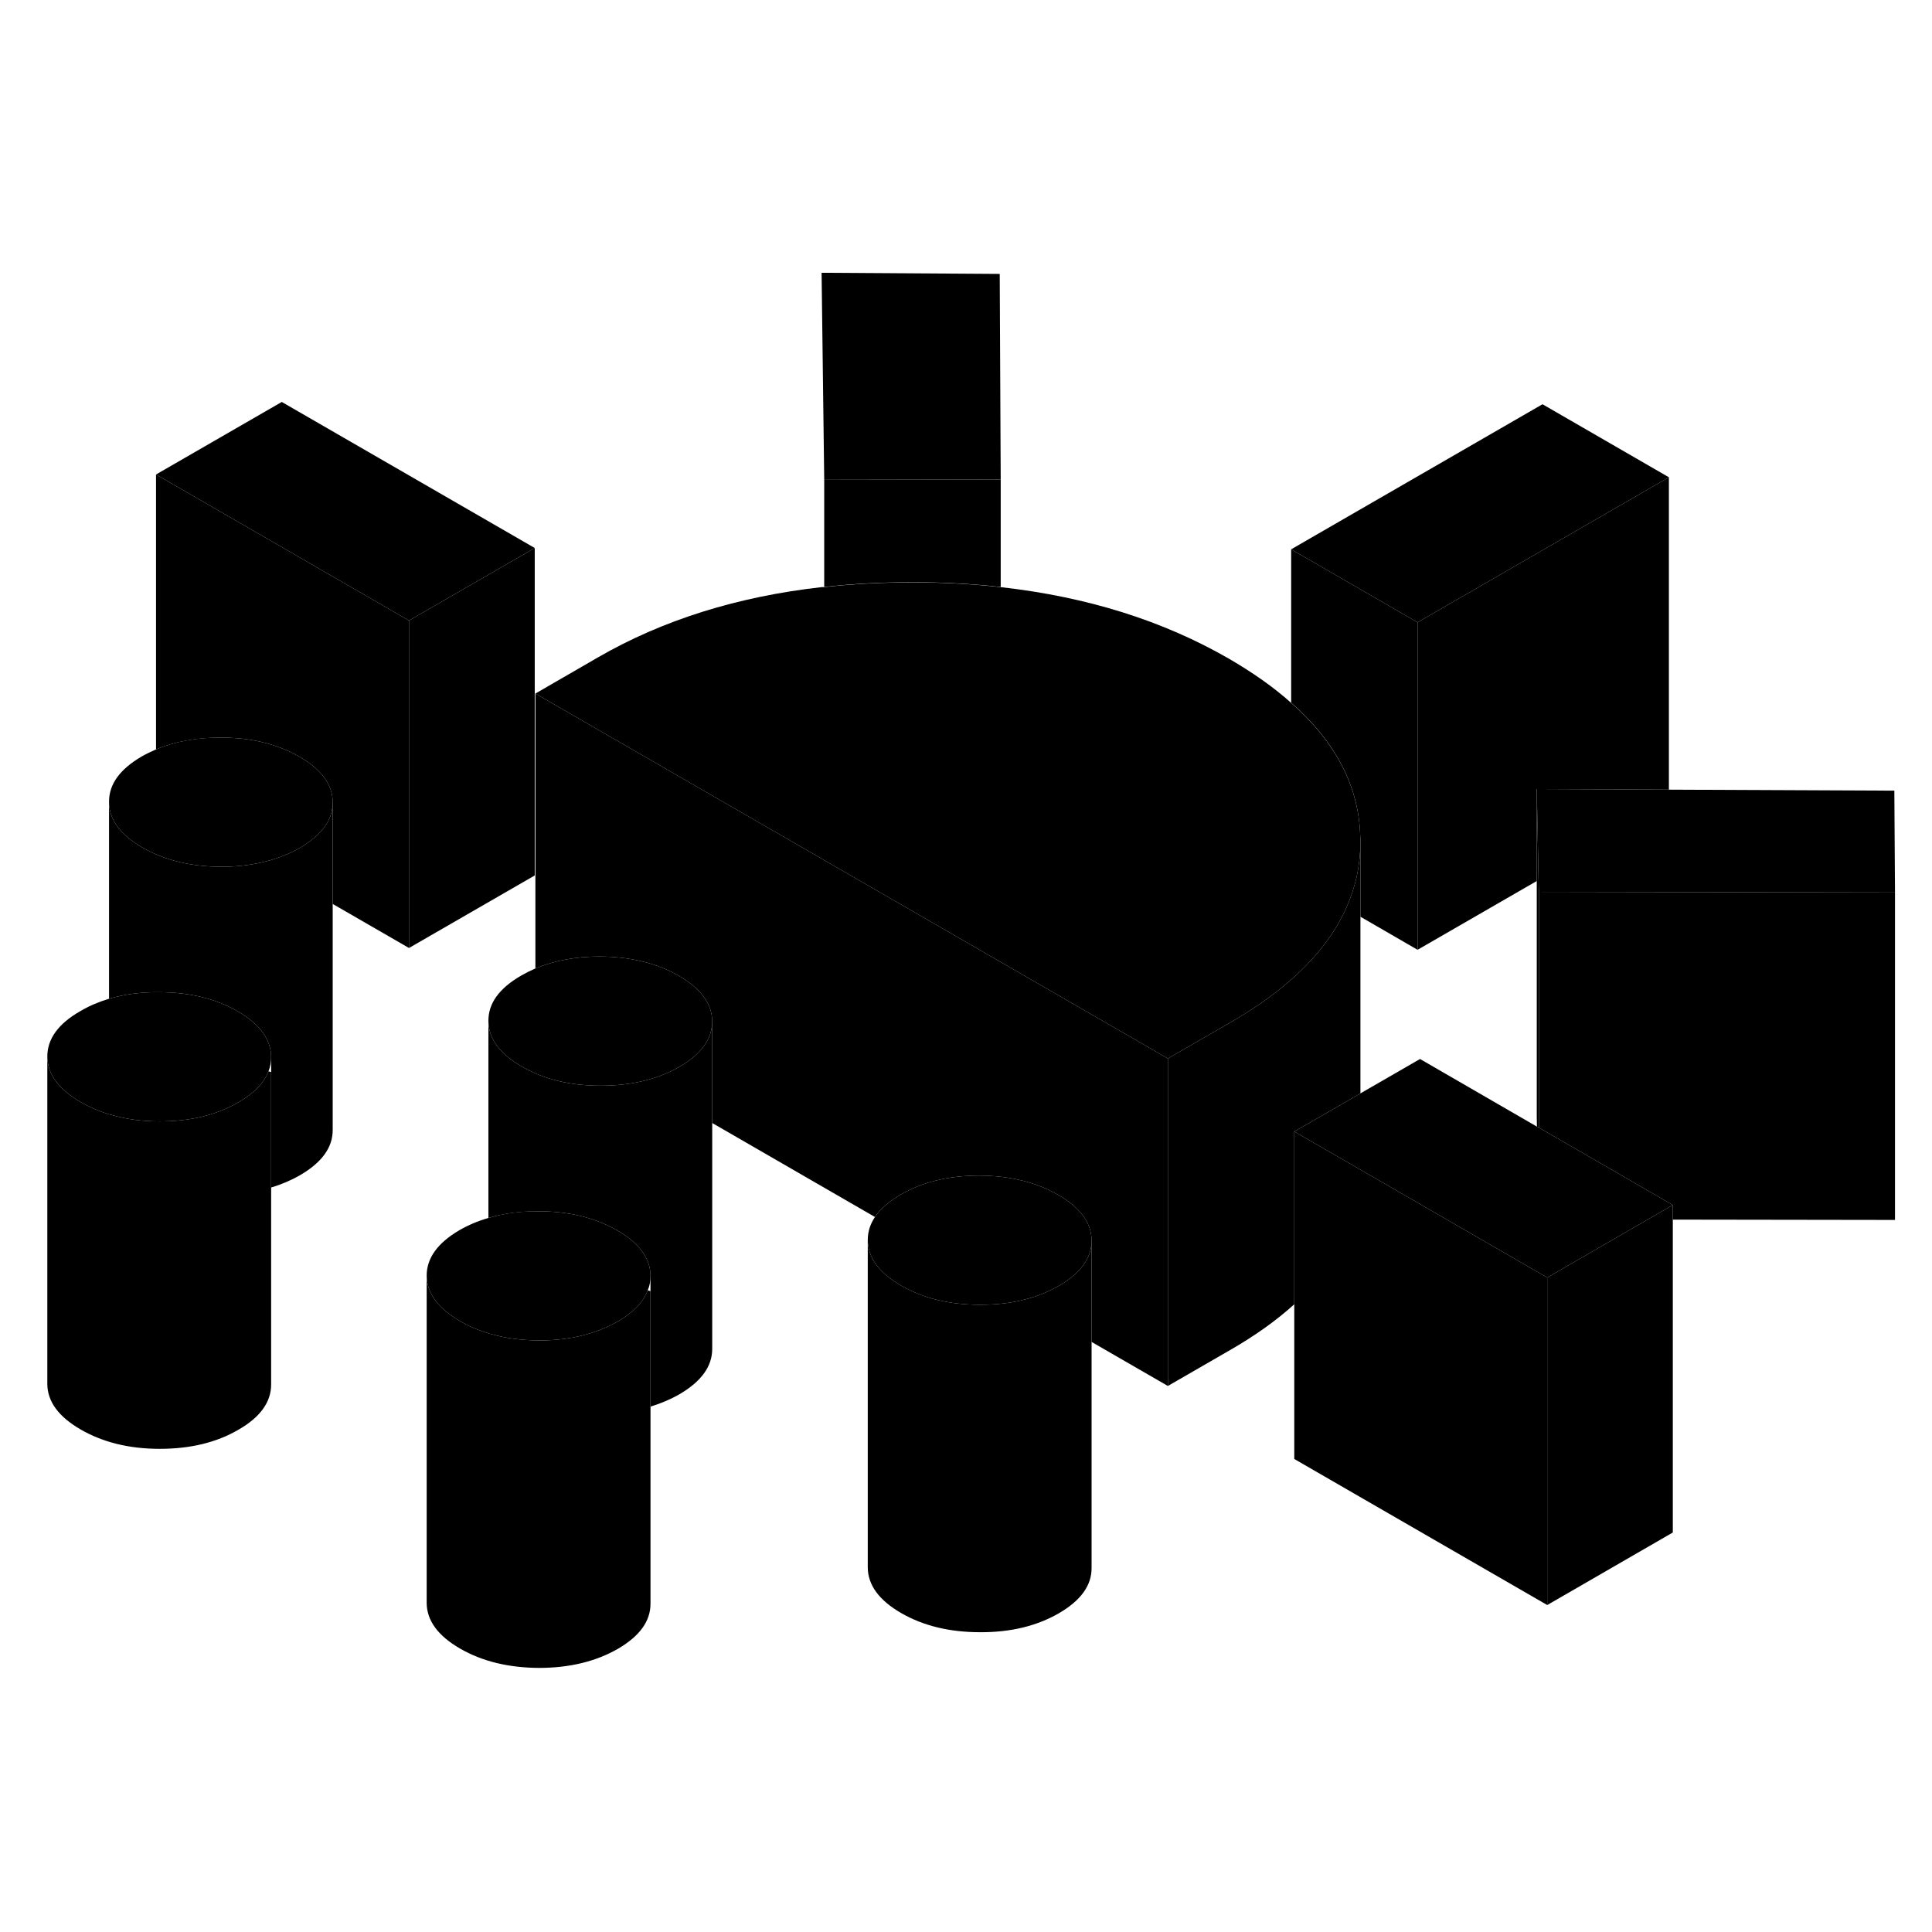 <svg width="48" height="48" viewBox="0 0 118 90" xmlns="http://www.w3.org/2000/svg" stroke-width="1px"  stroke-linecap="round" stroke-linejoin="round"> <path d="M20.32 35.02V55C20.33 56.08 19.66 57 18.32 57.78C17.78 58.09 17.19 58.34 16.56 58.53V50.56C16.55 49.48 15.87 48.55 14.52 47.77C13.17 46.99 11.56 46.6 9.7 46.6C8.6 46.59 7.58 46.73 6.66 47V34.98C6.66 36.05 7.34 36.98 8.69 37.76C10.05 38.54 11.65 38.93 13.51 38.94C14.38 38.94 15.19 38.85 15.95 38.68C16.82 38.49 17.61 38.19 18.32 37.78C19.65 37.01 20.32 36.09 20.32 35.02Z" class="pr-icon-iso-solid-stroke" stroke-linejoin="round"/> <path d="M94.5 64.03V84.03L79.05 75.11V55.11L83.09 57.44L94.5 64.03Z" class="pr-icon-iso-solid-stroke" stroke-linejoin="round"/> <path d="M71.33 50.65V70.65L66.67 67.96V61.76C66.66 60.69 65.99 59.76 64.63 58.98C63.28 58.2 61.68 57.81 59.81 57.8C57.95 57.8 56.35 58.19 55.01 58.96C54.3 59.38 53.77 59.83 53.44 60.33L43.5 54.59V48.38C43.49 47.31 42.81 46.38 41.46 45.6C40.8 45.22 40.08 44.93 39.3 44.74C38.48 44.53 37.59 44.43 36.64 44.42C35.16 44.42 33.85 44.67 32.7 45.15V28.36L55.58 41.56L71.33 50.65Z" class="pr-icon-iso-solid-stroke" stroke-linejoin="round"/> <path d="M24.98 23.9V43.9L20.32 41.21V35C20.32 33.93 19.64 33 18.29 32.22C17.57 31.8 16.77 31.5 15.9 31.3C15.15 31.13 14.341 31.05 13.47 31.05C12.001 31.05 10.68 31.29 9.53 31.77V14.98L24.98 23.9Z" class="pr-icon-iso-solid-stroke" stroke-linejoin="round"/> <path d="M101.93 15.15L86.58 24.01L78.86 19.55L94.21 10.69L101.93 15.15Z" class="pr-icon-iso-solid-stroke" stroke-linejoin="round"/> <path d="M20.32 35V35.02C20.32 36.09 19.65 37.01 18.32 37.78C17.61 38.19 16.82 38.49 15.95 38.68C15.19 38.85 14.38 38.94 13.51 38.94C11.65 38.93 10.05 38.54 8.69 37.76C7.34 36.98 6.66 36.05 6.66 34.98C6.65 33.9 7.32 32.98 8.66 32.2C8.94 32.04 9.23 31.9 9.53 31.77C10.68 31.29 12 31.04 13.47 31.05C14.34 31.05 15.15 31.13 15.9 31.3C16.77 31.5 17.57 31.8 18.29 32.22C19.64 33 20.32 33.93 20.32 35Z" class="pr-icon-iso-solid-stroke" stroke-linejoin="round"/> <path d="M43.5 48.38C43.5 49.46 42.83 50.38 41.49 51.16C40.78 51.57 39.99 51.87 39.12 52.06C38.36 52.23 37.55 52.31 36.68 52.31C34.82 52.31 33.22 51.92 31.87 51.14C30.51 50.36 29.84 49.43 29.83 48.36C29.82 47.28 30.49 46.36 31.84 45.58C32.12 45.42 32.4 45.28 32.7 45.15C33.85 44.67 35.16 44.42 36.64 44.42C37.59 44.43 38.48 44.53 39.3 44.74C40.08 44.93 40.8 45.22 41.46 45.6C42.81 46.38 43.49 47.31 43.5 48.38Z" class="pr-icon-iso-solid-stroke" stroke-linejoin="round"/> <path d="M61.12 15.29L50.34 15.27L50.18 2.66L61.06 2.73L61.12 15.29Z" class="pr-icon-iso-solid-stroke" stroke-linejoin="round"/> <path d="M115.74 40.51L93.99 40.47L93.971 39.74L93.86 34.19L100.32 34.22L101.93 34.23L115.7 34.29L115.74 40.51Z" class="pr-icon-iso-solid-stroke" stroke-linejoin="round"/> <path d="M102.17 59.6L100.64 60.48L94.5 64.03L83.09 57.44L79.05 55.11L82.21 53.29L83.09 52.78L86.73 50.68L93.87 54.81L93.99 54.87L102.17 59.6Z" class="pr-icon-iso-solid-stroke" stroke-linejoin="round"/> <path d="M32.66 19.47L24.98 23.9L9.53 14.98L17.21 10.55L32.66 19.47Z" class="pr-icon-iso-solid-stroke" stroke-linejoin="round"/> <path d="M32.66 19.47V39.47L24.98 43.9V23.9L32.66 19.47Z" class="pr-icon-iso-solid-stroke" stroke-linejoin="round"/> <path d="M61.12 15.29V21.85C59.4 21.66 57.62 21.56 55.77 21.56C53.92 21.56 52.08 21.65 50.34 21.85V15.27L61.12 15.29Z" class="pr-icon-iso-solid-stroke" stroke-linejoin="round"/> <path d="M50.18 21.86V2.66" class="pr-icon-iso-solid-stroke" stroke-linejoin="round"/> <path d="M66.67 61.76V61.78C66.67 62.84 66 63.77 64.66 64.54C63.95 64.95 63.16 65.25 62.3 65.44C61.54 65.61 60.73 65.69 59.86 65.69C58 65.69 56.39 65.3 55.04 64.52C53.69 63.74 53.01 62.81 53 61.74C53 61.23 53.15 60.76 53.44 60.33C53.77 59.83 54.3 59.38 55.01 58.96C56.35 58.19 57.95 57.8 59.81 57.8C61.68 57.81 63.28 58.2 64.63 58.98C65.99 59.76 66.66 60.69 66.67 61.76Z" class="pr-icon-iso-solid-stroke" stroke-linejoin="round"/> <path d="M83.09 37.34V37.41C83.09 38.83 82.8 40.19 82.21 41.48C81.25 43.63 79.46 45.6 76.87 47.37C76.34 47.73 75.76 48.09 75.16 48.44L71.33 50.65L55.58 41.56L32.7 28.36L36.54 26.14C40.48 23.87 45.03 22.44 50.18 21.86C50.24 21.86 50.29 21.86 50.34 21.86C52.08 21.66 53.89 21.57 55.77 21.57C57.65 21.57 59.4 21.67 61.12 21.86C66.38 22.45 71.01 23.9 75.04 26.22C76.52 27.08 77.79 27.97 78.86 28.93C81.6 31.34 83.01 34.07 83.08 37.12C83.09 37.2 83.09 37.27 83.09 37.35V37.34Z" class="pr-icon-iso-solid-stroke" stroke-linejoin="round"/> <path d="M86.58 24.01V44.01L83.09 41.99V37.34C83.09 37.26 83.09 37.19 83.08 37.11C83.01 34.06 81.6 31.33 78.86 28.92V19.55L86.58 24.01Z" class="pr-icon-iso-solid-stroke" stroke-linejoin="round"/> <path d="M93.99 40.47V54.87L93.87 54.81L93.86 54.19V34.19L93.971 39.74L93.99 40.47Z" class="pr-icon-iso-solid-stroke" stroke-linejoin="round"/> <path d="M101.93 15.15V34.23L100.32 34.22L93.86 34.19V39.81L86.58 44.01V24.01L101.93 15.15Z" class="pr-icon-iso-solid-stroke" stroke-linejoin="round"/> <path d="M115.74 40.51V60.51L102.17 60.49V59.6L93.99 54.87V40.47L115.74 40.51Z" class="pr-icon-iso-solid-stroke" stroke-linejoin="round"/> <path d="M102.17 59.6V79.6L94.5 84.03V64.03L100.64 60.48L102.17 59.6Z" class="pr-icon-iso-solid-stroke" stroke-linejoin="round"/> <path d="M83.09 37.41V52.78L82.21 53.29L79.05 55.11V65.66C77.97 66.64 76.67 67.57 75.16 68.44L71.33 70.65V50.65L75.16 48.44C75.76 48.09 76.34 47.73 76.87 47.37C79.46 45.6 81.25 43.63 82.21 41.48C82.8 40.19 83.09 38.83 83.09 37.41Z" class="pr-icon-iso-solid-stroke" stroke-linejoin="round"/> <path d="M66.67 61.78V81.76C66.68 82.83 66.01 83.76 64.66 84.54C63.32 85.31 61.72 85.7 59.86 85.69C58 85.69 56.39 85.3 55.04 84.52C53.69 83.74 53.01 82.81 53 81.74V61.74C53.01 62.81 53.69 63.74 55.04 64.52C56.39 65.3 58 65.69 59.86 65.69C60.73 65.69 61.54 65.61 62.3 65.44C63.16 65.25 63.95 64.95 64.66 64.54C66 63.77 66.67 62.84 66.67 61.78Z" class="pr-icon-iso-solid-stroke" stroke-linejoin="round"/> <path d="M43.5 48.38V68.38C43.5 69.46 42.83 70.38 41.49 71.16C40.95 71.47 40.36 71.72 39.73 71.91V63.93C39.73 62.86 39.05 61.93 37.7 61.15C36.34 60.37 34.74 59.98 32.88 59.98C31.77 59.98 30.75 60.11 29.83 60.39V48.36C29.84 49.43 30.51 50.36 31.87 51.14C33.22 51.92 34.82 52.31 36.68 52.31C37.55 52.31 38.36 52.23 39.12 52.06C39.99 51.87 40.78 51.57 41.49 51.16C42.83 50.38 43.5 49.46 43.5 48.38Z" class="pr-icon-iso-solid-stroke" stroke-linejoin="round"/> <path d="M39.73 63.93V63.95C39.73 64.25 39.68 64.54 39.56 64.81C39.3 65.52 38.69 66.16 37.73 66.71C36.38 67.48 34.78 67.87 32.92 67.87C31.86 67.86 30.89 67.74 30 67.48C29.94 67.48 29.88 67.45 29.83 67.43C29.21 67.25 28.63 67 28.1 66.69C26.75 65.91 26.07 64.98 26.06 63.91C26.06 62.84 26.73 61.91 28.07 61.13C28.61 60.82 29.2 60.57 29.83 60.39C30.75 60.11 31.77 59.97 32.88 59.98C34.74 59.98 36.34 60.37 37.7 61.15C39.05 61.93 39.73 62.86 39.73 63.93Z" class="pr-icon-iso-solid-stroke" stroke-linejoin="round"/> <path d="M16.56 50.56C16.56 50.86 16.51 51.15 16.4 51.43C16.13 52.14 15.52 52.78 14.55 53.33C13.21 54.11 11.61 54.49 9.75 54.49C8.69 54.49 7.72 54.36 6.83 54.1C6.77 54.09 6.71 54.07 6.66 54.06C6.04 53.87 5.46 53.62 4.93 53.31C3.58 52.53 2.9 51.61 2.89 50.53C2.89 49.46 3.55 48.53 4.9 47.76C5.44 47.44 6.03 47.19 6.66 47C7.58 46.73 8.6 46.59 9.7 46.6C11.56 46.6 13.17 46.99 14.52 47.77C15.87 48.55 16.55 49.48 16.56 50.56Z" class="pr-icon-iso-solid-stroke" stroke-linejoin="round"/> <path d="M16.56 51.48V70.56C16.56 71.63 15.9 72.56 14.55 73.33C13.21 74.11 11.61 74.49 9.75 74.49C7.89 74.49 6.28 74.09 4.93 73.31C3.58 72.53 2.9 71.61 2.89 70.53V50.53C2.9 51.61 3.58 52.53 4.93 53.31C5.46 53.62 6.04 53.87 6.66 54.06C6.71 54.07 6.77 54.09 6.83 54.1C7.72 54.36 8.69 54.49 9.75 54.49C11.61 54.49 13.21 54.11 14.55 53.33C15.52 52.78 16.13 52.14 16.4 51.43C16.46 51.45 16.51 51.46 16.56 51.48Z" class="pr-icon-iso-solid-stroke" stroke-linejoin="round"/> <path d="M39.73 64.86V83.93C39.74 85.01 39.07 85.93 37.73 86.71C36.38 87.48 34.78 87.87 32.92 87.87C31.06 87.86 29.45 87.47 28.1 86.69C26.75 85.91 26.07 84.98 26.06 83.91V63.91C26.07 64.98 26.75 65.91 28.1 66.69C28.63 67 29.21 67.25 29.83 67.43C29.88 67.45 29.94 67.47 30 67.48C30.89 67.74 31.86 67.86 32.92 67.87C34.78 67.87 36.38 67.48 37.73 66.71C38.69 66.16 39.3 65.52 39.56 64.81C39.62 64.82 39.68 64.84 39.73 64.86Z" class="pr-icon-iso-solid-stroke" stroke-linejoin="round"/>
</svg>